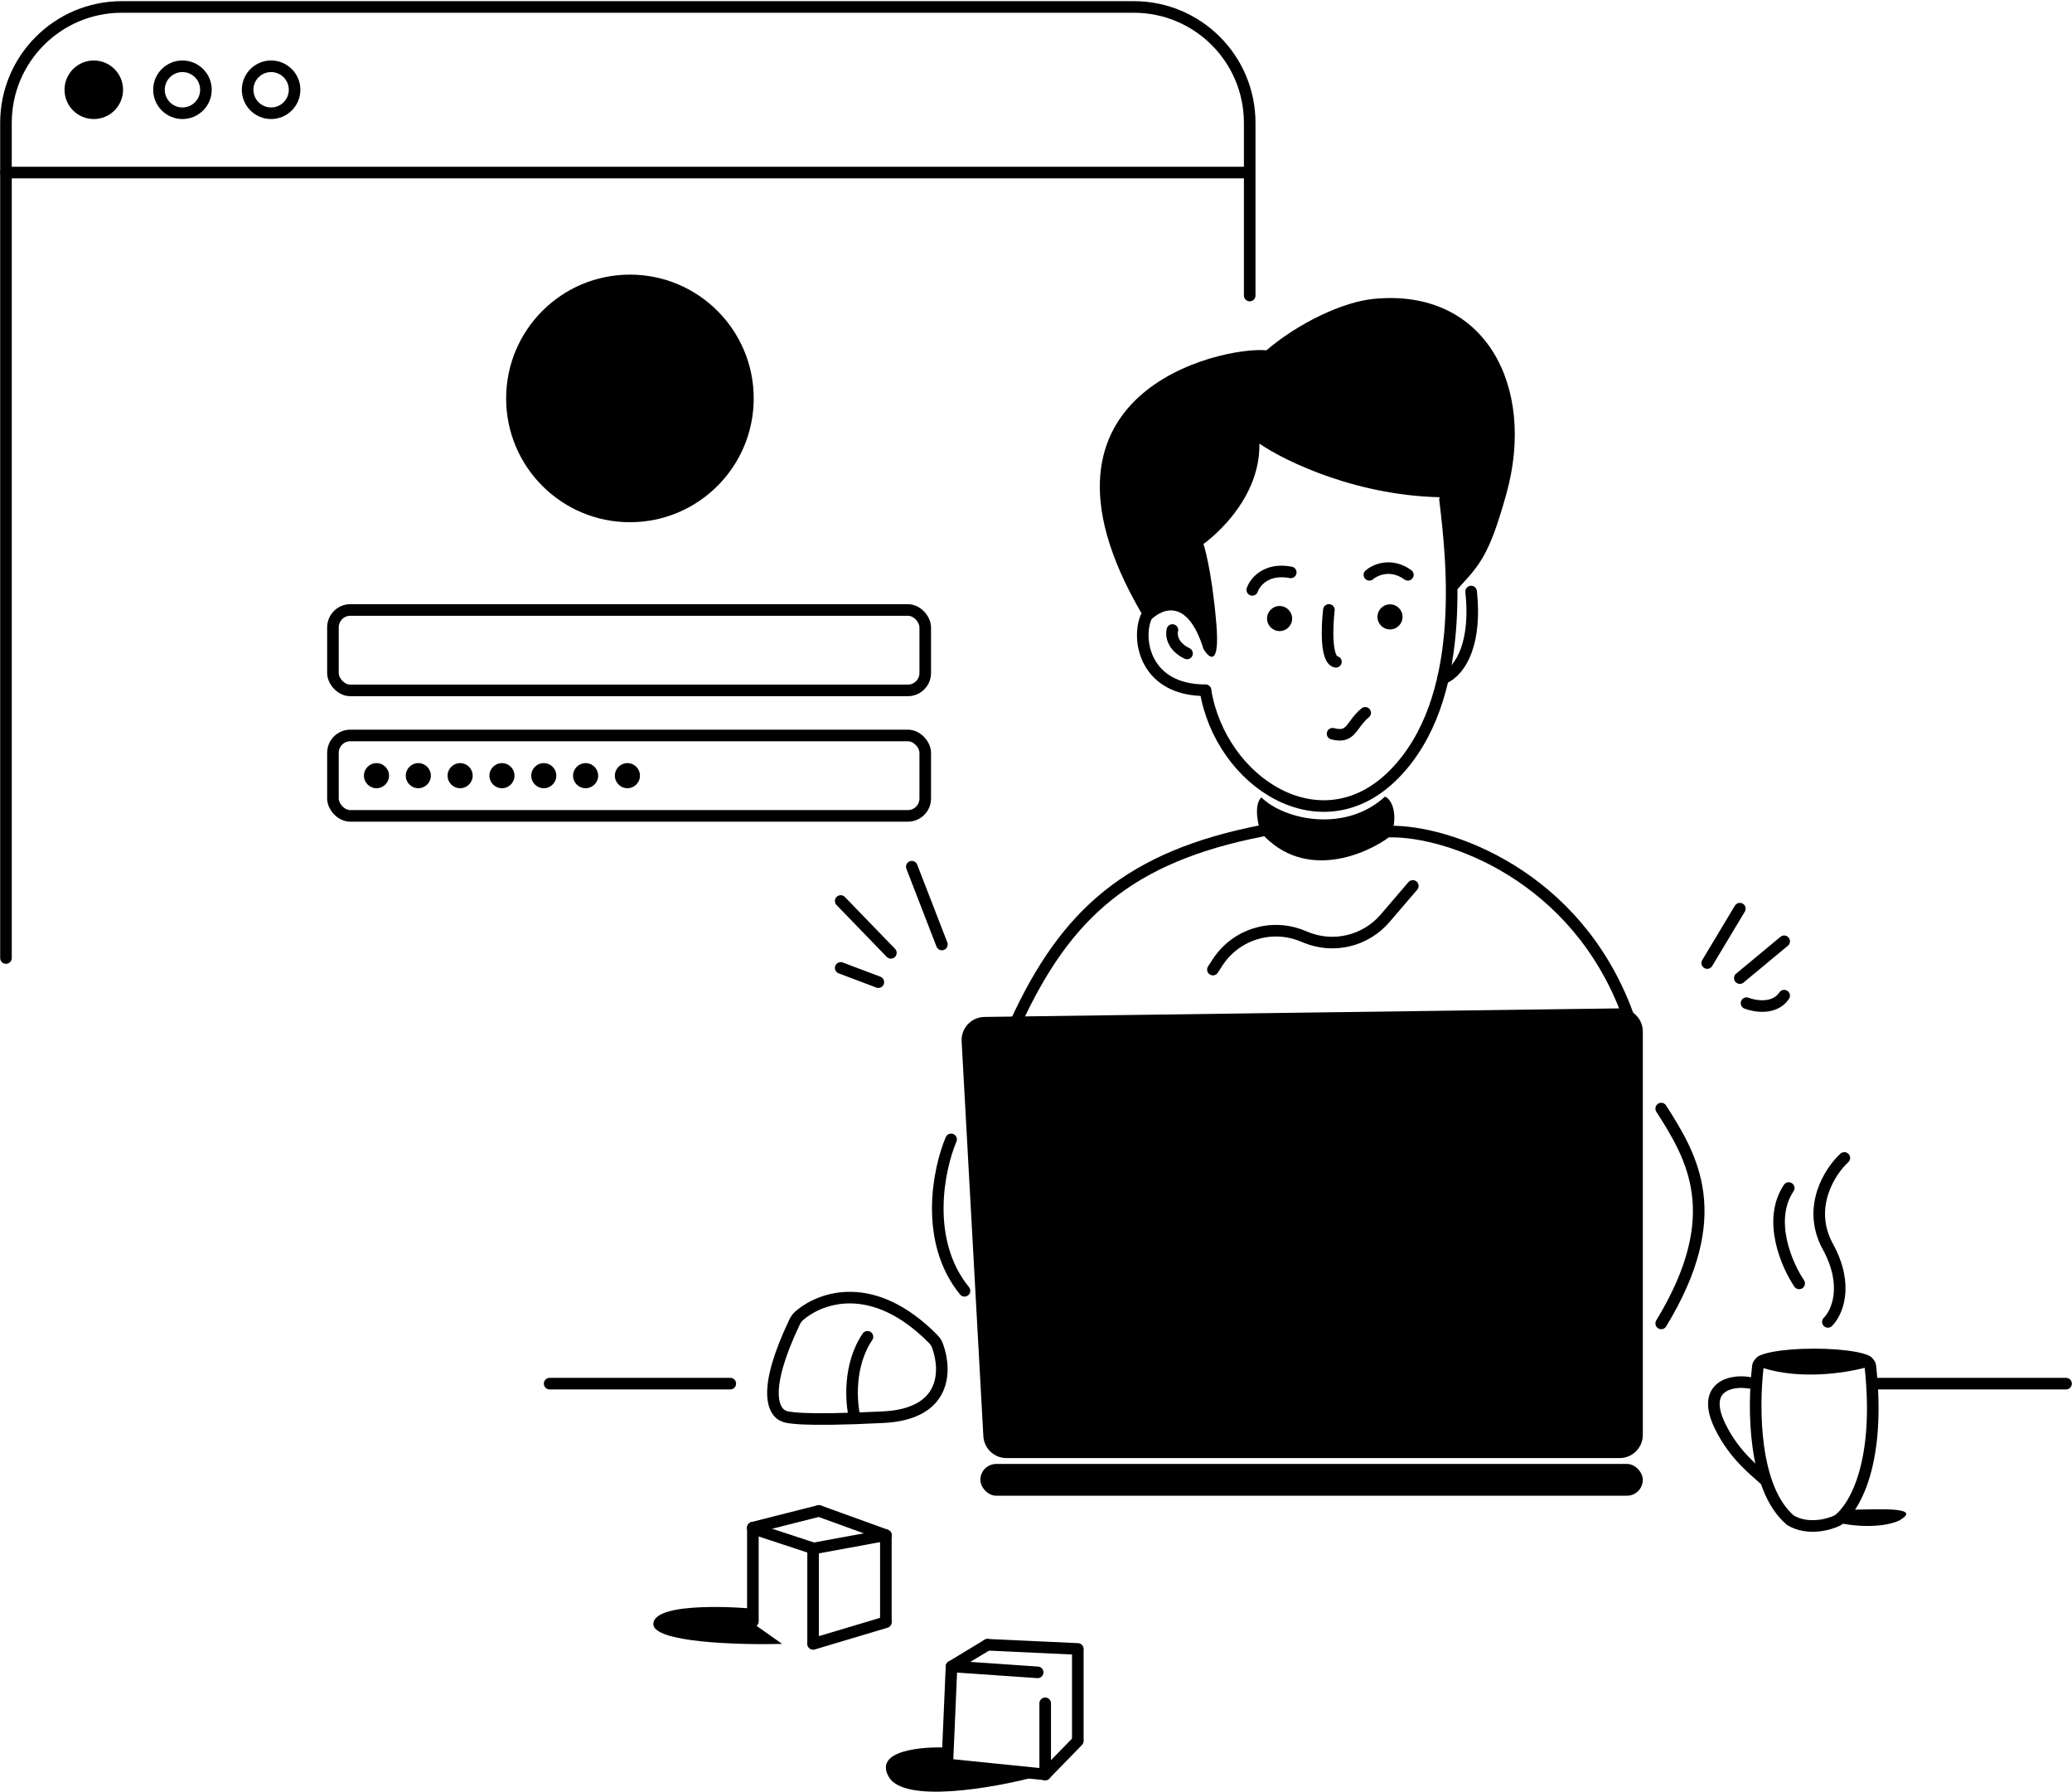 <svg width="894" height="773" viewBox="0 0 894 773" fill="none" xmlns="http://www.w3.org/2000/svg">
<path d="M552.918 456.205V517.555" stroke="black" stroke-width="5" stroke-linecap="round"/>
<path d="M599.111 463.423V521.886" stroke="black" stroke-width="5" stroke-linecap="round"/>
<path d="M414.913 449.291L424.286 619.616C424.578 624.918 428.961 629.067 434.271 629.067H698.819C704.342 629.067 708.819 624.59 708.819 619.067V445.049C708.819 439.473 704.259 434.975 698.684 435.05L424.763 438.742C419.078 438.819 414.601 443.614 414.913 449.291Z" fill="black"/>
<rect x="423.001" y="631.593" width="285.818" height="13.713" rx="6.857" fill="black"/>
<path d="M599.833 358.768C624.974 358.407 680.309 377.533 702.323 437.8" stroke="black" stroke-width="5" stroke-linecap="round"/>
<path d="M544.618 358.406C487.238 369.594 459.811 394.133 438.158 441.409" stroke="black" stroke-width="5" stroke-linecap="round"/>
<path d="M736.607 415.487L750.681 392.029" stroke="black" stroke-width="5" stroke-linecap="round"/>
<path d="M750.681 421.982L769.808 406.104" stroke="black" stroke-width="5" stroke-linecap="round"/>
<path d="M753.568 432.809C757.297 434.253 765.766 435.624 769.808 429.562" stroke="black" stroke-width="5" stroke-linecap="round"/>
<path d="M384.387 411.094L362.734 388.72" stroke="black" stroke-width="5" stroke-linecap="round"/>
<path d="M406.401 407.486L393.409 373.924" stroke="black" stroke-width="5" stroke-linecap="round"/>
<path d="M378.974 423.726L362.734 417.591" stroke="black" stroke-width="5" stroke-linecap="round"/>
<path d="M368.869 611.944C372.514 611.82 376.581 611.65 381.111 611.423C408.513 610.053 408.389 591.235 404.5 580.582C404.099 579.483 403.422 578.491 402.599 577.658C376.86 551.618 354.194 559.517 344.799 567.702C343.963 568.431 343.318 569.369 342.84 570.371C328.878 599.651 333.31 609.356 338.621 611.114C339.939 611.551 341.374 611.65 342.753 611.801C346.208 612.18 354.037 612.447 368.869 611.944ZM368.869 611.944C367.185 605.381 365.91 589.153 374.283 576.739" stroke="black" stroke-width="5" stroke-linecap="round"/>
<path d="M315.098 596.948H237.148" stroke="black" stroke-width="5" stroke-linecap="round"/>
<path d="M808.783 596.948H891.425" stroke="black" stroke-width="5" stroke-linecap="round"/>
<path d="M716.759 478.28C730.111 499.211 745.268 524.112 716.759 570.965" stroke="black" stroke-width="5" stroke-linecap="round"/>
<path d="M383.483 766.624C376.843 755.076 398.039 753.392 409.466 753.993V762.294L446.637 766.624C428.352 771.436 390.123 778.172 383.483 766.624Z" fill="black"/>
<path d="M465.041 751.106L450.967 765.542" stroke="black" stroke-width="5" stroke-linecap="round"/>
<path d="M447.719 721.513L411.27 718.987" stroke="black" stroke-width="5" stroke-linecap="round"/>
<path d="M426.066 709.604L465.041 711.409" stroke="black" stroke-width="5" stroke-linecap="round"/>
<path d="M410.548 718.987L408.744 760.849" stroke="black" stroke-width="5" stroke-linecap="round"/>
<path d="M465.041 712.131V750.384" stroke="black" stroke-width="5" stroke-linecap="round"/>
<path d="M450.967 734.866V765.541" stroke="black" stroke-width="5" stroke-linecap="round"/>
<path d="M410.548 718.987L426.066 709.604" stroke="black" stroke-width="5" stroke-linecap="round"/>
<path d="M450.967 765.542L408.383 761.211" stroke="black" stroke-width="5" stroke-linecap="round"/>
<path d="M281.899 700.583C282.26 690.478 322.678 693.726 325.204 694.087V700.583L337.474 709.244C318.829 709.725 281.61 708.667 281.899 700.583Z" fill="black"/>
<path d="M382.223 699.5V662.69" stroke="black" stroke-width="5" stroke-linecap="round"/>
<path d="M350.827 708.884V668.465" stroke="black" stroke-width="5" stroke-linecap="round"/>
<path d="M324.843 699.5V659.081" stroke="black" stroke-width="5" stroke-linecap="round"/>
<path d="M324.843 659.082L353.353 651.864" stroke="black" stroke-width="5" stroke-linecap="round"/>
<path d="M382.223 662.329L350.827 668.103" stroke="black" stroke-width="5" stroke-linecap="round"/>
<path d="M350.827 709.244L382.223 699.861" stroke="black" stroke-width="5" stroke-linecap="round"/>
<path d="M382.223 662.33L353.353 651.864" stroke="black" stroke-width="5" stroke-linecap="round"/>
<path d="M324.843 659.442L351.188 668.104" stroke="black" stroke-width="5" stroke-linecap="round"/>
<path d="M600.194 360.572C603.442 351.189 600.483 344.875 597.596 343.672C580.274 359.551 554.001 353.656 544.257 344.033C540.793 347.209 542.814 356.602 544.257 359.489C563.023 380.276 589.728 368.631 600.194 360.572Z" fill="black"/>
<path d="M523.326 418.313L525.374 415.169C533.2 403.157 548.432 398.361 561.729 403.722L563.615 404.483C575.554 409.297 589.234 405.958 597.612 396.183L609.577 382.225" stroke="black" stroke-width="5" stroke-linecap="round"/>
<path d="M410.371 491.571C404.957 504.322 398.534 535.238 416.145 556.891" stroke="black" stroke-width="5" stroke-linecap="round"/>
<path d="M649.955 213.048C642.015 241.557 638.046 244.084 626.498 256.714C626.498 244.232 624.353 223.279 624.353 214.555C586.54 214.555 554.629 199.119 543.4 191.401C543.802 217.575 519.264 234.688 519.264 234.688C519.264 234.688 522.784 245.258 524.795 268.915C526.404 287.841 521.778 284.183 519.264 279.989C512.024 256.634 500.157 262.875 495.128 268.915C433.427 168.66 528.314 149.288 546.416 151.134C560.093 139.456 579.166 130.305 592.575 128.963C640.933 124.122 662.828 166.821 649.955 213.048Z" fill="black"/>
<path d="M520.109 297.832C526.605 337.489 570.205 366.006 601.668 333.881C633.132 301.756 626.835 242.952 623.474 215.512" stroke="black" stroke-width="5" stroke-linecap="round"/>
<path d="M494.415 266.458C490.445 276.202 494.17 297.793 520.11 297.793" stroke="black" stroke-width="5" stroke-linecap="round"/>
<path d="M505.856 271.81C505.281 273.895 505.741 278.835 512.17 281.914" stroke="black" stroke-width="5" stroke-linecap="round"/>
<path d="M622.6 292.741C631.066 289.211 637.035 276.14 634.739 255.209" stroke="black" stroke-width="5" stroke-linecap="round"/>
<path d="M574.963 316.559C583.264 318.724 582.739 312.766 589.038 307.537" stroke="black" stroke-width="5" stroke-linecap="round"/>
<circle cx="599.741" cy="266.144" r="5.413" fill="black"/>
<circle cx="552.105" cy="266.865" r="5.413" fill="black"/>
<path d="M540.319 254.487C541.458 251.133 546.373 244.928 556.919 246.941" stroke="black" stroke-width="5" stroke-linecap="round"/>
<path d="M590.842 247.992C593.357 245.813 600.199 242.763 607.443 247.992" stroke="black" stroke-width="5" stroke-linecap="round"/>
<path d="M573.38 263.148C572.54 270.275 571.968 284.728 576.407 285.523" stroke="black" stroke-width="5" stroke-linecap="round"/>
<circle cx="40.468" cy="38.727" r="12.631" fill="black"/>
<circle cx="78.721" cy="38.727" r="10.131" stroke="black" stroke-width="5"/>
<circle cx="116.974" cy="38.727" r="10.131" stroke="black" stroke-width="5"/>
<path d="M2.575 74.454L538.844 74.454" stroke="black" stroke-width="5" stroke-linecap="round"/>
<circle cx="271.792" cy="171.892" r="53.41" fill="black"/>
<rect x="143.654" y="263.169" width="255.556" height="34.697" rx="7.5" stroke="black" stroke-width="5"/>
<rect x="143.654" y="317.301" width="255.556" height="34.697" rx="7.5" stroke="black" stroke-width="5"/>
<circle cx="162.445" cy="334.65" r="5.413" fill="black"/>
<circle cx="180.489" cy="334.65" r="5.413" fill="black"/>
<circle cx="198.534" cy="334.65" r="5.413" fill="black"/>
<circle cx="216.578" cy="334.65" r="5.413" fill="black"/>
<circle cx="234.622" cy="334.65" r="5.413" fill="black"/>
<circle cx="252.666" cy="334.65" r="5.413" fill="black"/>
<circle cx="270.71" cy="334.65" r="5.413" fill="black"/>
<path d="M2.575 413.322V53C2.575 25.386 24.961 3 52.575 3H489.205C516.819 3 539.205 25.386 539.205 53V127.504" stroke="black" stroke-width="5" stroke-linecap="round"/>
<path d="M754.767 596.603C747.638 595.256 733.715 597.666 742.05 615.068C748.408 628.341 758.233 635.266 761.124 638.15" stroke="black" stroke-width="5" stroke-linecap="round"/>
<path d="M772.429 655.807C756.513 642.202 756.329 607.66 758.49 589.377C758.641 588.103 759.952 587.341 761.174 587.732C776.644 592.688 795.071 590.062 804.392 587.574C805.602 587.251 806.842 588.073 806.979 589.318C811.653 631.88 799.743 650.923 793.051 655.825C792.968 655.887 792.887 655.935 792.793 655.981C789.046 657.809 780.038 660.258 772.698 655.997C772.603 655.942 772.513 655.878 772.429 655.807Z" stroke="black" stroke-width="5" stroke-linecap="round"/>
<ellipse cx="782.777" cy="586.544" rx="25.262" ry="4.691" fill="black"/>
<path d="M788.674 570.305C792.533 566.537 797.934 554.773 788.674 537.855C779.414 520.938 789.545 505.284 795.769 499.572" stroke="black" stroke-width="5" stroke-linecap="round"/>
<path d="M776.281 553.704C770.908 545.765 762.485 526.421 771.782 512.563" stroke="black" stroke-width="5" stroke-linecap="round"/>
<path d="M819.179 656.142C830.375 649.994 810.332 651.178 799.394 651.338L793.603 657.102C805.667 659.504 814.836 658.063 819.179 656.142Z" fill="black"/>
</svg>
